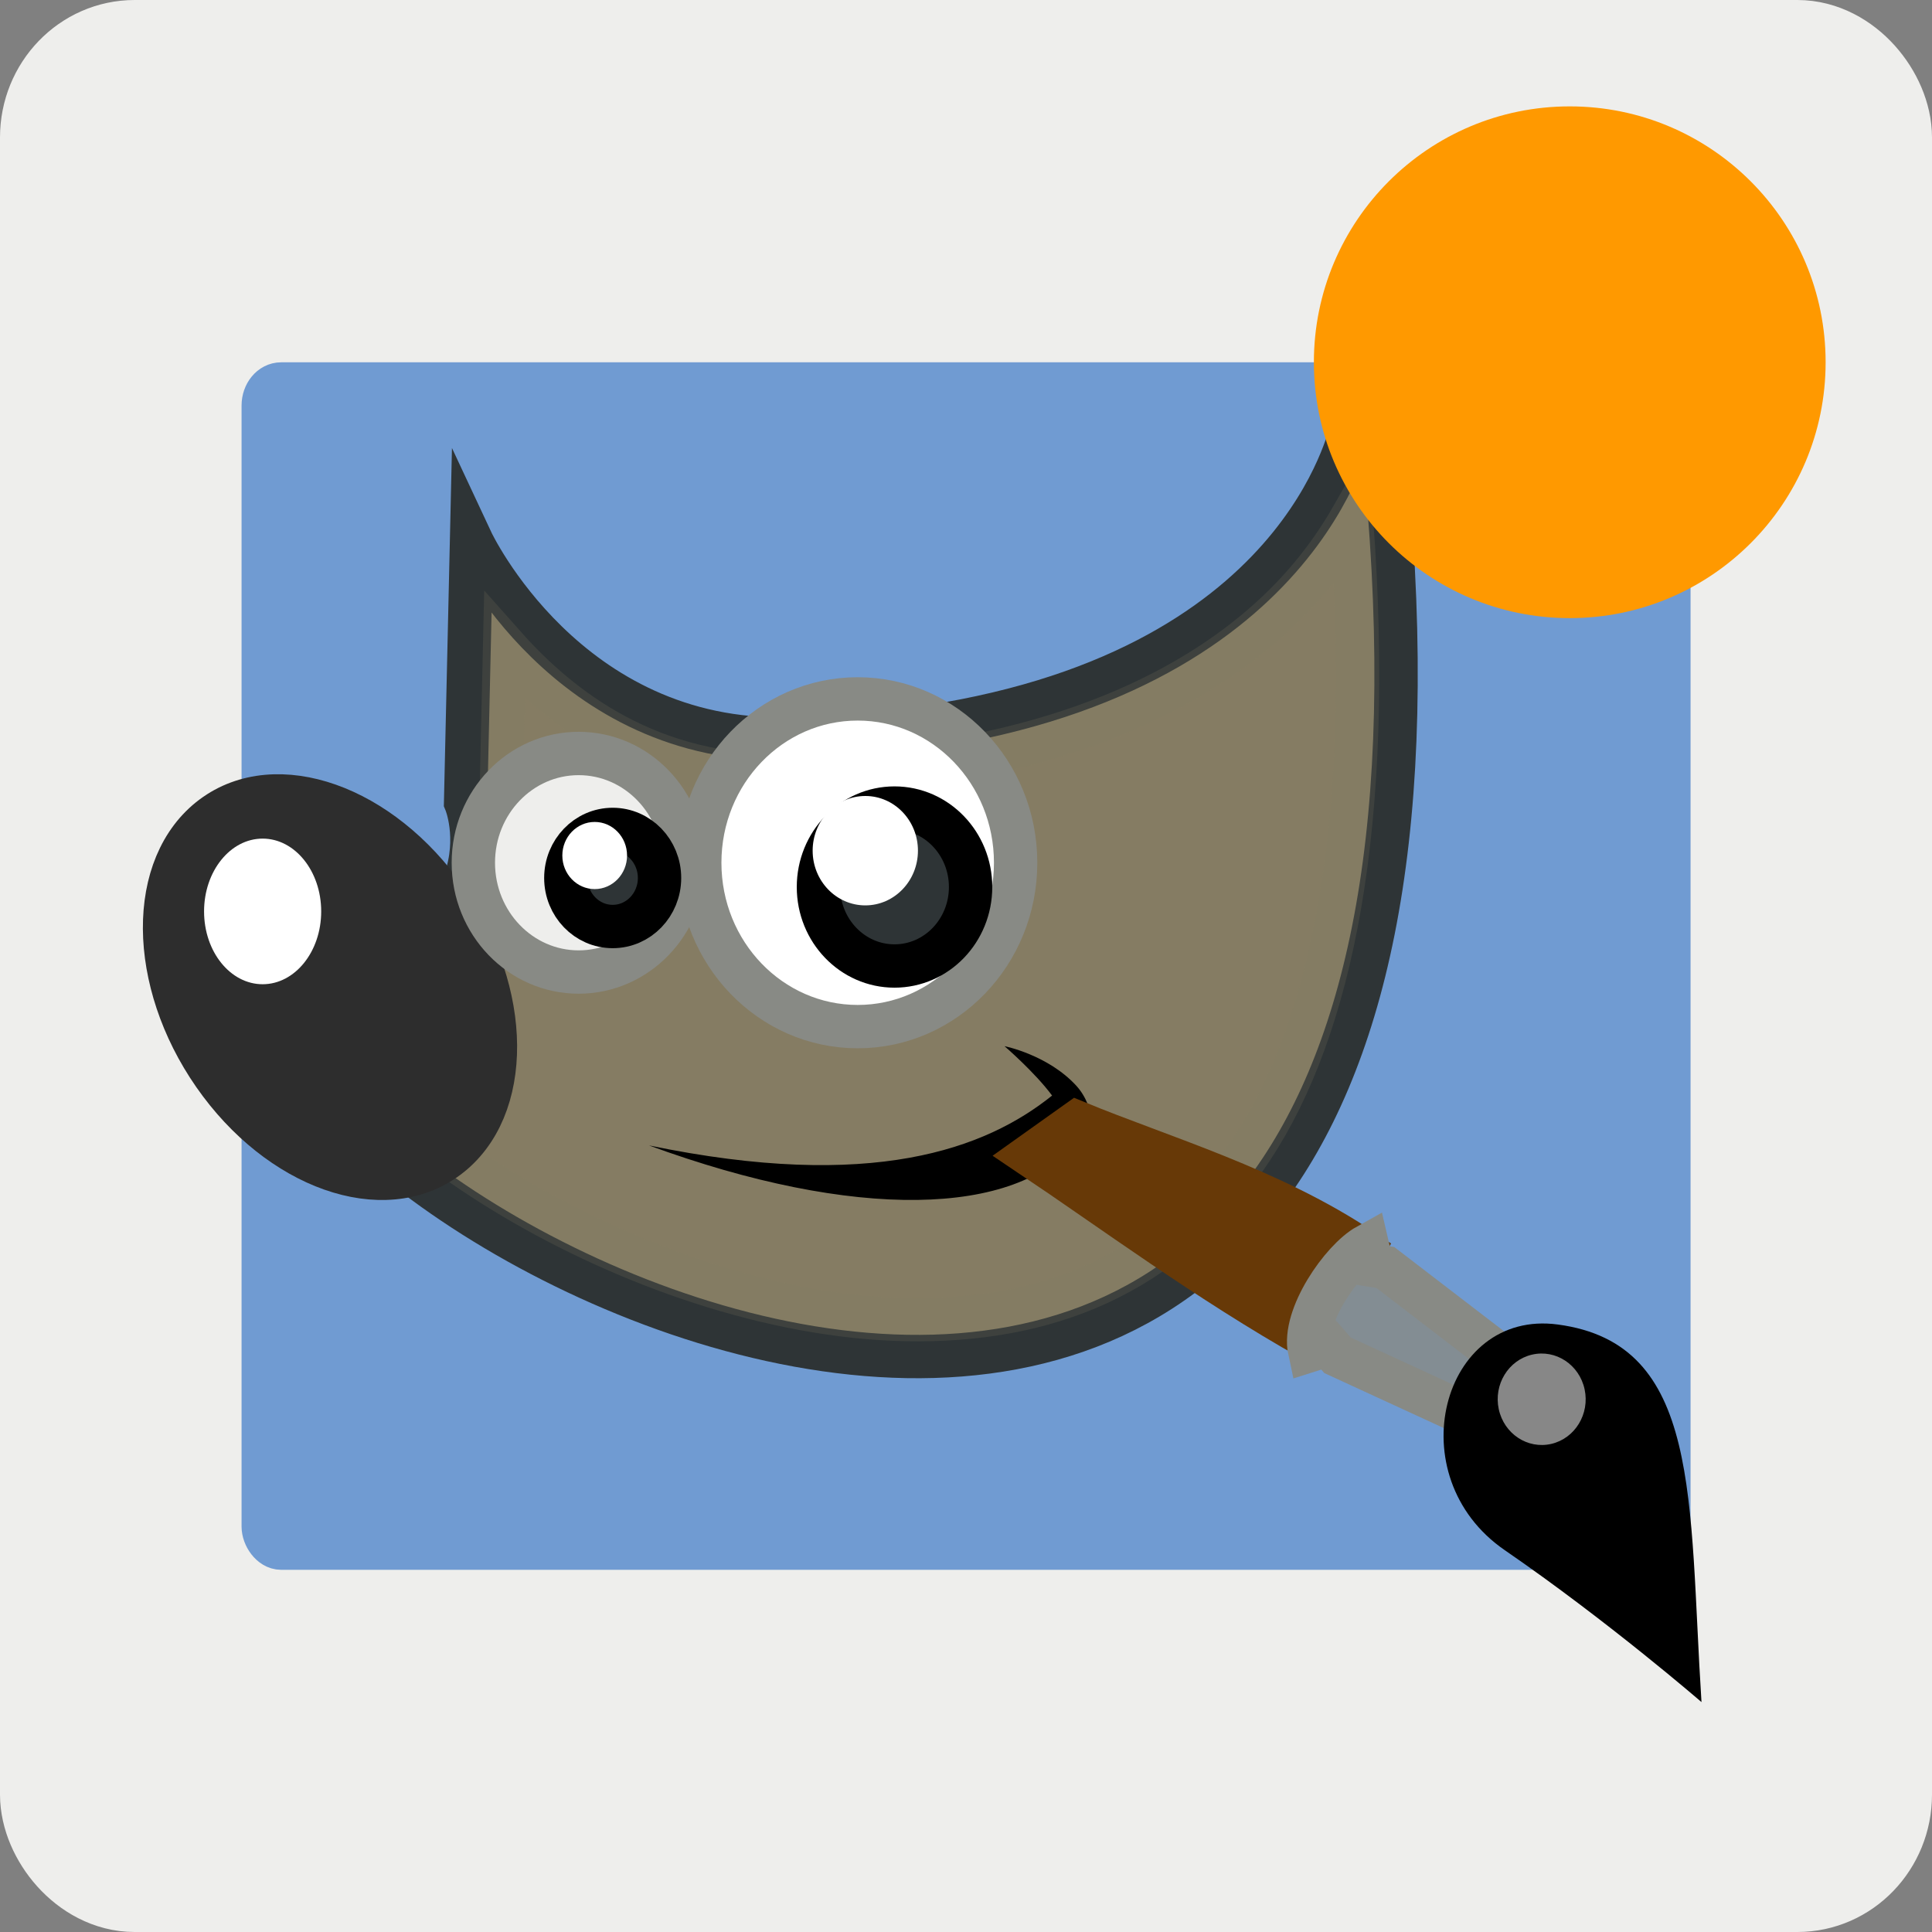 <?xml version="1.0" encoding="UTF-8" standalone="no"?>
<!-- Created with Inkscape (http://www.inkscape.org/) -->

<svg
   xmlns:dc="http://purl.org/dc/elements/1.1/"
   xmlns:cc="http://creativecommons.org/ns#"
   xmlns:rdf="http://www.w3.org/1999/02/22-rdf-syntax-ns#"
   xmlns:svg="http://www.w3.org/2000/svg"
   xmlns="http://www.w3.org/2000/svg"
   xmlns:xlink="http://www.w3.org/1999/xlink"
   xmlns:sodipodi="http://sodipodi.sourceforge.net/DTD/sodipodi-0.dtd"
   xmlns:inkscape="http://www.inkscape.org/namespaces/inkscape"
   id="svg11300"
   width="16"
   height="16"
   version="1.0"
   viewBox="0 0 16 16"
   sodipodi:docname="gimp-prefs-new-image.svg"
   inkscape:version="0.92.2 5c3e80d, 2017-08-06">
  <rect x="0" y="0" width="16" height="16" fill="#808080" stroke="none"/>
  <sodipodi:namedview
     pagecolor="#ffffff"
     bordercolor="#666666"
     borderopacity="1"
     objecttolerance="10"
     gridtolerance="10"
     guidetolerance="10"
     inkscape:pageopacity="0"
     inkscape:pageshadow="2"
     inkscape:window-width="892"
     inkscape:window-height="538"
     id="namedview63"
     showgrid="false"
     inkscape:zoom="29.5"
     inkscape:cx="5.0746584"
     inkscape:cy="7.2013794"
     inkscape:window-x="202"
     inkscape:window-y="96"
     inkscape:window-maximized="0"
     inkscape:current-layer="svg11300" />
  <defs
     id="defs3">
    <radialGradient
       id="radialGradient7780"
       cx="18.558"
       cy="22.3"
       r="19.229"
       gradientTransform="matrix(.486 0 0 .369 -3.418 -.947)"
       gradientUnits="userSpaceOnUse">
      <stop
         id="stop6502"
         stop-color="#857c63"
         offset="0" />
      <stop
         id="stop6504"
         stop-color="#221f19"
         offset="1" />
    </radialGradient>
    <linearGradient
       id="linearGradient7782"
       x1="32.35"
       x2="21.213"
       y1="28.083"
       y2="30.293"
       gradientTransform="matrix(.274 0 0 .284 .01 1.033)"
       gradientUnits="userSpaceOnUse">
      <stop
         id="stop3206"
         offset="0" />
      <stop
         id="stop3208"
         stop-opacity="0"
         offset="1" />
    </linearGradient>
    <linearGradient
       id="linearGradient7784"
       x1="14.969"
       x2="39.525"
       y1="19.111"
       y2="46.986"
       gradientTransform="matrix(.274 0 0 .284 1.061 .934)"
       gradientUnits="userSpaceOnUse"
       xlink:href="#linearGradient8340" />
    <linearGradient
       id="linearGradient8340">
      <stop
         id="stop8342"
         stop-color="#fff"
         stop-opacity=".796"
         offset="0" />
      <stop
         id="stop8344"
         stop-color="#fff"
         stop-opacity=".216"
         offset="1" />
    </linearGradient>
    <radialGradient
       id="radialGradient7786"
       cx="6.024"
       cy="25.271"
       r="4.831"
       gradientTransform="matrix(.254 .026 -.03 .3 -3.215 -.312)"
       gradientUnits="userSpaceOnUse">
      <stop
         id="stop8544"
         stop-color="#5b676b"
         offset="0" />
      <stop
         id="stop8546"
         stop-color="#141718"
         offset="1" />
    </radialGradient>
    <linearGradient
       id="linearGradient7788"
       x1="6.305"
       x2="5.985"
       y1="23.362"
       y2="31.57"
       gradientTransform="matrix(.219 -.171 .164 .228 -3.052 3.069)"
       gradientUnits="userSpaceOnUse"
       xlink:href="#linearGradient8340" />
    <radialGradient
       id="radialGradient7790"
       cx="69.473"
       cy="19.598"
       r="3.515"
       gradientTransform="matrix(.542 0 0 .563 -30.557 -4.834)"
       gradientUnits="userSpaceOnUse">
      <stop
         id="stop6470"
         stop-color="#fff"
         offset="0" />
      <stop
         id="stop6472"
         stop-color="#b9b9b0"
         offset="1" />
    </radialGradient>
    <linearGradient
       id="linearGradient7792"
       x1="37.018"
       x2="27.754"
       y1="19.24"
       y2="11.182"
       gradientTransform="matrix(-.032 -.15 .145 -.033 13.731 15.068)"
       gradientUnits="userSpaceOnUse">
      <stop
         id="stop6953"
         stop-color="#6e3d09"
         offset="0" />
      <stop
         id="stop6959"
         stop-color="#ea8113"
         offset=".242" />
      <stop
         id="stop6961"
         stop-color="#5c3307"
         offset=".621" />
      <stop
         id="stop6955"
         stop-color="#e07c12"
         offset="1" />
    </linearGradient>
    <linearGradient
       id="linearGradient7794"
       x1="19.395"
       x2="23.109"
       y1="30.001"
       y2="33.439"
       gradientTransform="matrix(-.032 -.15 .145 -.033 12.179 14.267)"
       gradientUnits="userSpaceOnUse">
      <stop
         id="stop6941"
         stop-color="#bdbdbd"
         offset="0" />
      <stop
         id="stop6947"
         stop-color="#e2e2e2"
         offset=".333" />
      <stop
         id="stop6949"
         stop-color="#a3a3a3"
         offset=".667" />
      <stop
         id="stop6943"
         stop-color="#ddd"
         offset="1" />
    </linearGradient>
    <radialGradient
       id="radialGradient7796"
       cx="15.415"
       cy="35.357"
       r="7.579"
       gradientTransform="matrix(-.026 -.4 .376 -.026 6.072 17.94)"
       gradientUnits="userSpaceOnUse">
      <stop
         id="stop6965"
         stop-color="#696969"
         offset="0" />
      <stop
         id="stop6967"
         offset="1" />
    </radialGradient>
    <linearGradient
       id="linearGradient7798"
       x1="13.236"
       x2="7.752"
       y1="37.752"
       y2="42.282"
       gradientTransform="matrix(.033 -.127 .122 .034 12.596 10.692)"
       gradientUnits="userSpaceOnUse"
       xlink:href="#linearGradient8340" />
    <radialGradient
       id="radialGradient4175"
       cx="39.75"
       cy="7.75"
       r="7"
       gradientTransform="matrix(.429 0 0 .429 -4.036 -.321)"
       gradientUnits="userSpaceOnUse">
      <stop
         id="stop4171"
         stop-color="#fff"
         offset="0" />
      <stop
         id="stop4177"
         stop-color="#e6ff8f"
         stop-opacity=".932"
         offset=".5" />
      <stop
         id="stop4173"
         stop-color="#ff3a20"
         stop-opacity=".019"
         offset="1" />
    </radialGradient>
  </defs>
  <g
     id="layer1">
    <g
       id="g4337">
      <rect
         id="rect7400"
         x=".5"
         y=".5"
         width="15"
         height="15"
         rx=".615"
         ry=".638"
         style="color:#000000;fill-rule:evenodd;fill:#eeeeec;stroke:#eeeeec;stroke-opacity:1" />
      <rect
         id="rect2063-2"
         x="2.183"
         y="3.183"
         width="11.635"
         height="9.635"
         rx=".145"
         ry=".176"
         style="fill:#709bd2;stroke-linecap:round;stroke-linejoin:round;stroke-width:0.365;stroke:#709bd2;stroke-opacity:1" />
      <path
         id="path4323-2"
         d="m3.905 4.481s0.788 1.686 2.631 1.638c3.863-0.101 4.54-2.192 4.637-2.493 0.097-0.302 0.245-0.256 0.279 0.023 1.26 11.866-8.743 6.775-9.098 4.754 1.987-0.603 1.502-1.76 1.502-1.76z"
         stroke-miterlimit="10"
         style="color:#000000;fill-rule:evenodd;fill:#857c63;stroke-miterlimit:10;stroke-width:0.359;stroke:#2e3436;fill-opacity:1" />
      <path
         id="path6480-1"
         d="m5.375 9.486c1.847 0.383 2.788 0.028 3.338-0.413-0.145-0.195-0.394-0.409-0.394-0.409s0.359 0.071 0.594 0.327c0.16 0.175 0.175 0.459 0.14 0.847-0.035-0.165-0.094-0.268-0.139-0.384-0.495 0.622-1.837 0.656-3.539 0.032z"
         stroke-miterlimit="10"
         style="color:#000000;fill-rule:evenodd;fill:#000000;stroke-miterlimit:10;stroke-width:0.279;fill-opacity:1" />
      <path
         id="path8520-9"
         d="m11.192 4.292c-0.153 0.266-0.384 0.585-0.738 0.89-0.72 0.621-1.929 1.19-3.911 1.242-1.158 0.03-1.905-0.556-2.364-1.073l-0.029 1.274c0.037 0.119 0.108 0.397-0.024 0.775-0.142 0.406-0.593 0.815-1.362 1.131 0.068 0.149 0.132 0.305 0.34 0.516 0.282 0.286 0.679 0.592 1.145 0.869 0.932 0.554 2.139 0.992 3.264 1.012 1.125 0.02 2.148-0.349 2.856-1.419 0.653-0.989 1.013-2.668 0.823-5.217z"
         stroke-miterlimit="10"
         style="color:#000000;fill:none;opacity:0.185;stroke-miterlimit:10;stroke-width:0.359;stroke:#857c63;stroke-opacity:1"
         xlink:href="##path4323-2" />
      <ellipse
         id="path5198-2"
         transform="matrix(.801 -.599 .571 .821 0 0)"
         cx="-2.425"
         cy="8.188"
         rx="1.203"
         ry="1.713"
         stroke-miterlimit="10"
         style="color:#000000;fill-rule:evenodd;fill:#2d2d2d;stroke-miterlimit:10;stroke-width:0.359;stroke:#2d2d2d;fill-opacity:1;stroke-opacity:1" />
      <ellipse
         id="path6446-61"
         cx="2.175"
         cy="7.548"
         rx=".485"
         ry=".603"
         stroke-miterlimit="10"
         style="color:#000000;fill-rule:evenodd;fill:#fff;stroke-miterlimit:10;stroke-width:.279" />
      <ellipse
         id="path6460-1"
         cx="4.792"
         cy="7.145"
         rx=".872"
         ry=".905"
         stroke-miterlimit="10"
         style="color:#000000;fill-rule:evenodd;fill:#eeeeec;stroke-miterlimit:10;stroke-width:.359;stroke:#888a85" />
      <ellipse
         id="path6462-26"
         cx="7.103"
         cy="7.145"
         rx="1.308"
         ry="1.357"
         stroke-miterlimit="10"
         style="color:#000000;fill-rule:evenodd;fill:#ffffff;stroke-miterlimit:10;stroke-width:0.359;stroke:#888a85;fill-opacity:1" />
      <ellipse
         id="path6464-8"
         cx="7.408"
         cy="7.346"
         rx=".63"
         ry=".654"
         stroke-miterlimit="10"
         style="color:#000000;fill-rule:evenodd;fill:#2e3436;stroke-miterlimit:10;stroke-width:.359;stroke:#000" />
      <ellipse
         id="path6466-7"
         cx="7.166"
         cy="7.045"
         rx=".436"
         ry=".453"
         stroke-miterlimit="10"
         style="color:#000000;fill-rule:evenodd;fill:#fff;stroke-miterlimit:10;stroke-width:.251" />
      <ellipse
         id="path6476-6"
         cx="5.074"
         cy="7.271"
         rx=".388"
         ry=".402"
         stroke-miterlimit="10"
         style="color:#000000;fill-rule:evenodd;fill:#2e3436;stroke-miterlimit:10;stroke-width:.359;stroke:#000" />
      <ellipse
         id="path6478-3"
         cx="4.925"
         cy="7.085"
         rx=".268"
         ry=".278"
         stroke-miterlimit="10"
         style="color:#000000;fill-rule:evenodd;fill:#fff;stroke-miterlimit:10;stroke-width:.155" />
      <path
         id="path6937-85"
         d="m10.863 11.092 0.419-0.738c-0.754-0.507-1.674-0.774-2.364-1.059l-0.382 0.272c0.661 0.443 1.474 1.045 2.327 1.525z"
         style="color:#000000;fill:#673907;stroke-linecap:round;stroke-width:0.359;stroke:#673907;fill-opacity:1" />
      <path
         id="path6935-7"
         d="m12.606 11.928 0.208-0.402-1.341-1.029-0.111-0.018-0.038-0.164c-0.212 0.118-0.54 0.589-0.479 0.87l0.155-0.049 0.077 0.088z"
         style="color:#000000;fill:#838d93;stroke-linecap:round;stroke-width:0.359;stroke:#888a85;fill-opacity:1" />
      <path
         id="path6933-90"
         d="m14.091 14.096c-0.108-1.68 0.003-2.968-1.19-3.127-0.962-0.129-1.329 1.257-0.439 1.869 0.858 0.59 1.629 1.258 1.629 1.258z"
         style="color:#000000;fill:url(#radialGradient7796);stroke-linecap:round;stroke-width:.056" />
      <ellipse
         id="path6971-7"
         transform="matrix(-.21 -.978 .974 -.225 0 0)"
         cx="-14.162"
         cy="10.055"
         rx=".378"
         ry=".365"
         style="color:#000000;fill:#fff;opacity:.528;stroke-linecap:round;stroke-width:.297" />
      <circle
         id="path4167"
         cx="13"
         cy="3"
         r="2.119"
         stroke-miterlimit="10"
         style="color:#000000;fill:#ff9900;stroke-width:0.214;stroke-linecap:round;stroke-linejoin:round;stroke-miterlimit:10" />
    </g>
  </g>
</svg>
